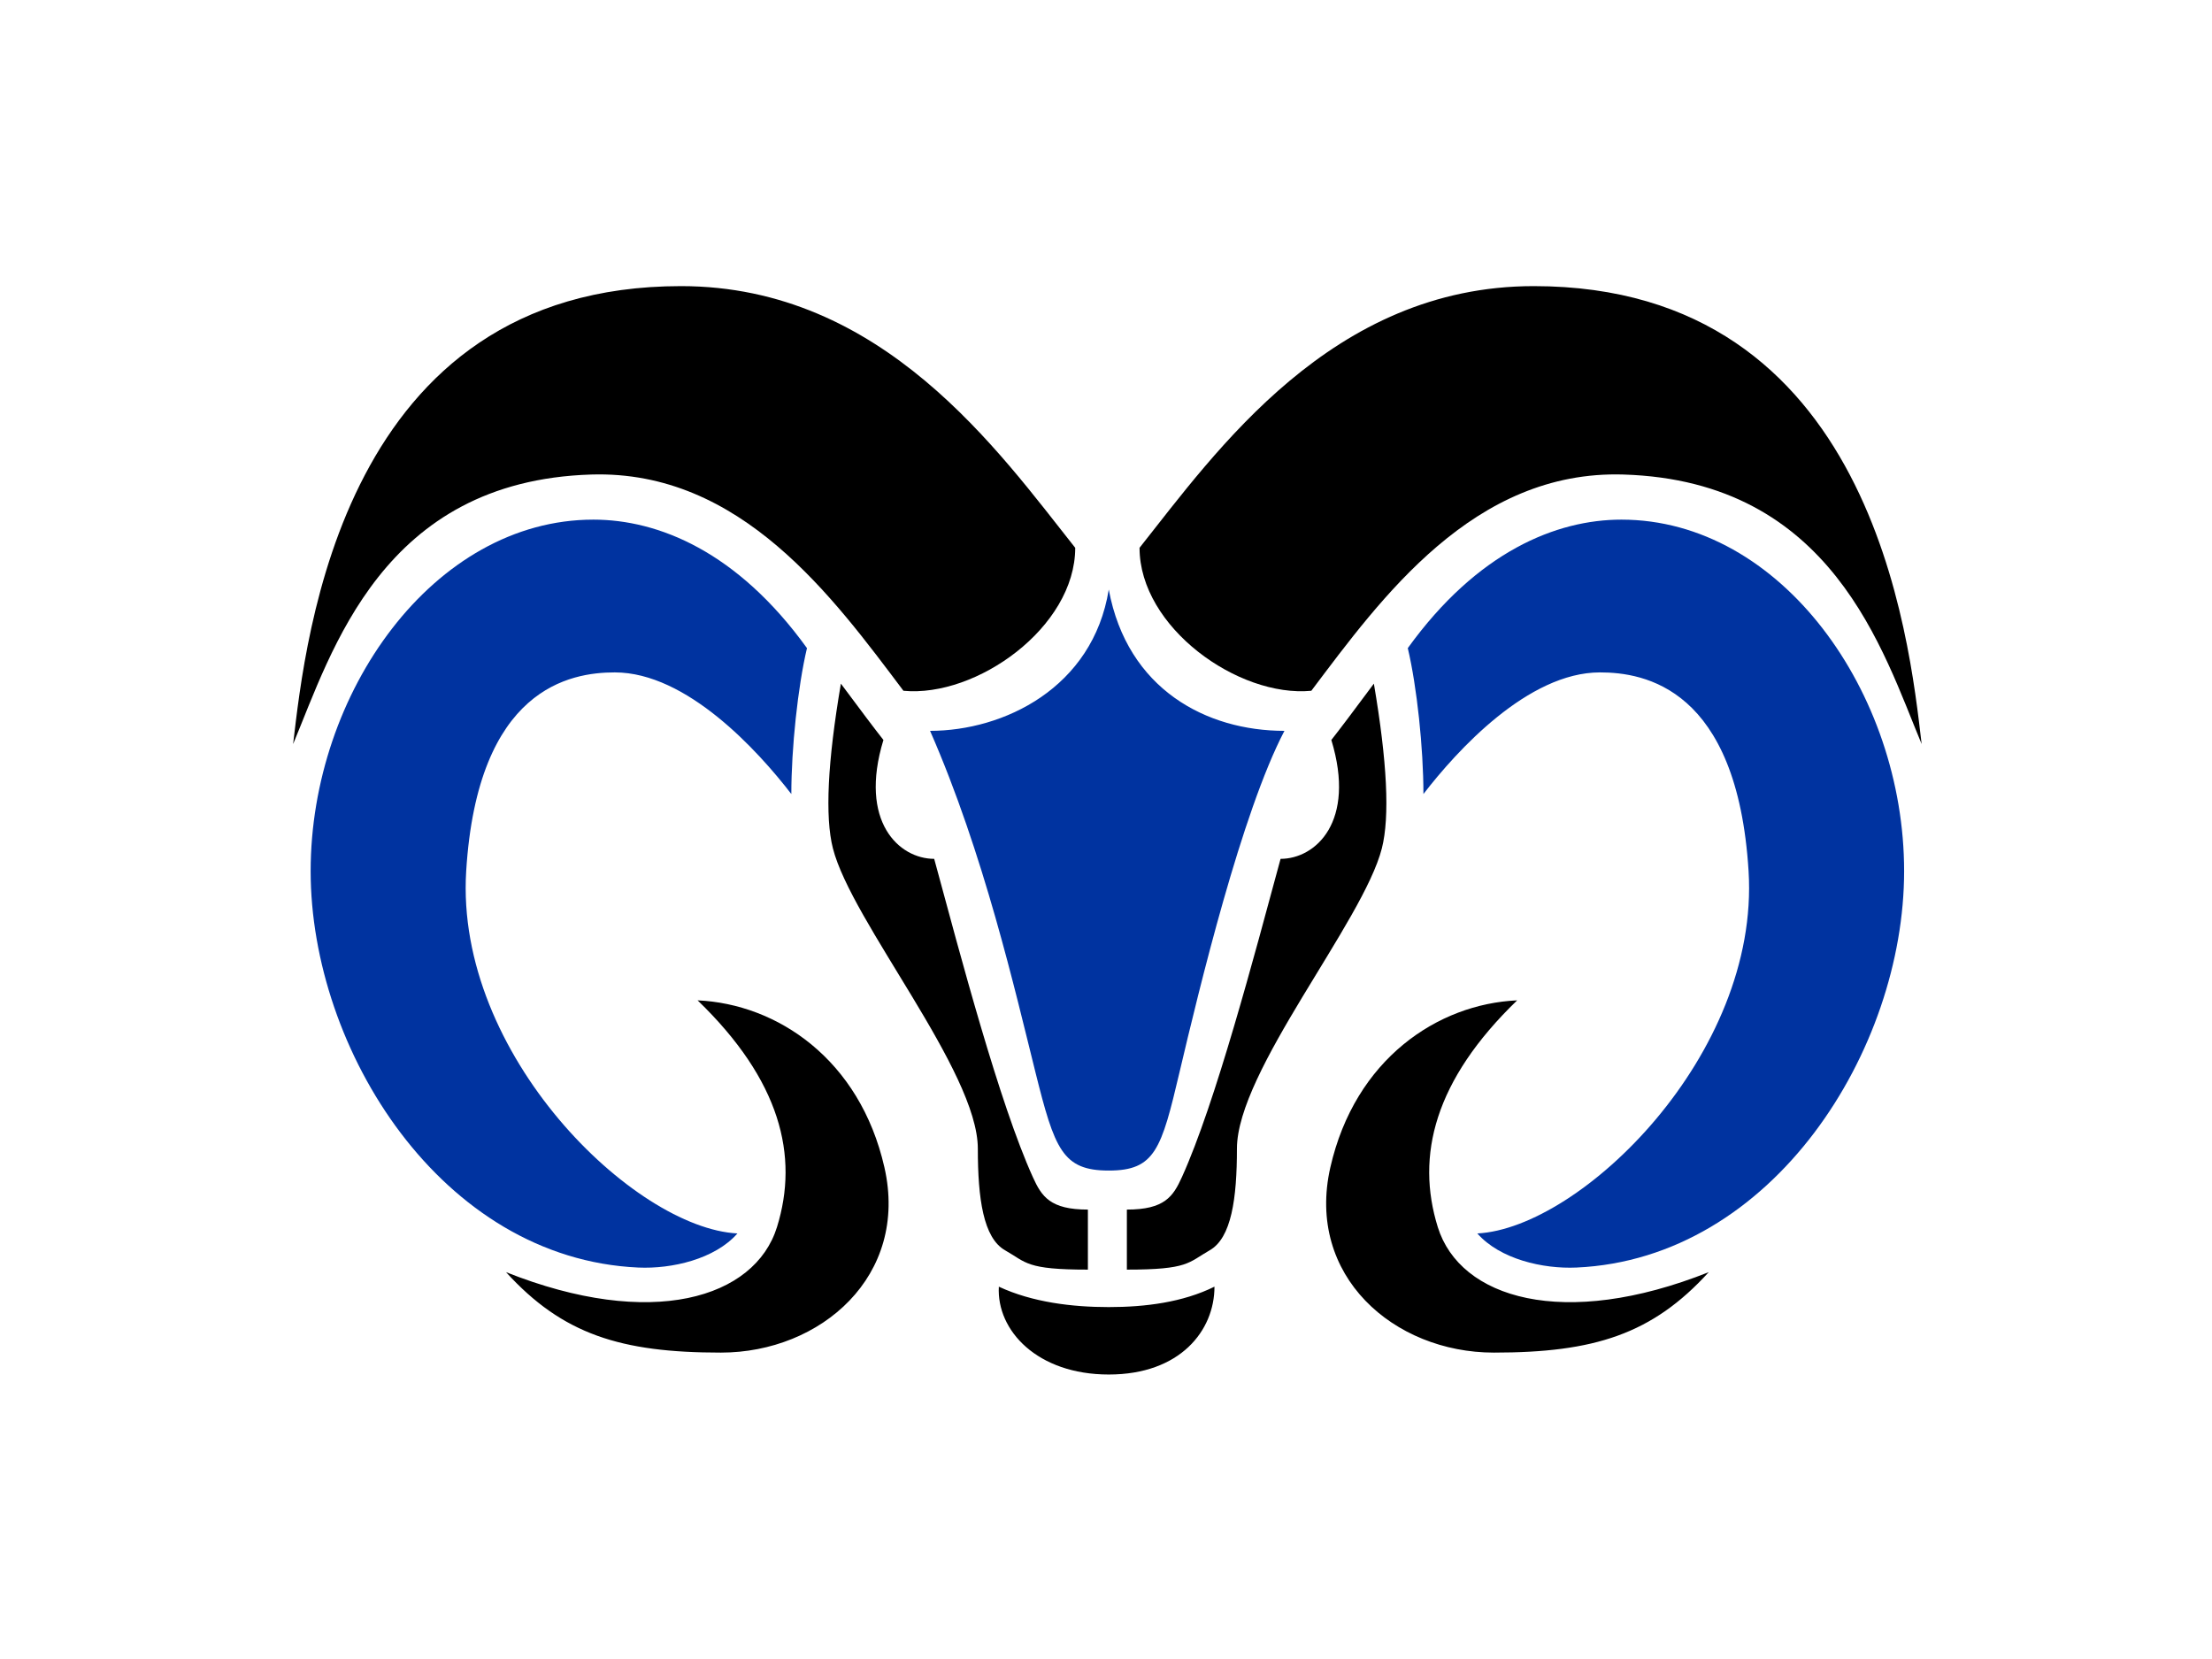 <?xml version="1.0" encoding="UTF-8"?>
<svg width="800px" height="600px" viewBox="0 0 800 600" version="1.1" xmlns="http://www.w3.org/2000/svg" xmlns:xlink="http://www.w3.org/1999/xlink">
    <!-- Generator: Sketch 56.3 (81716) - https://sketch.com -->
    <title>borrego-blue</title>
    <desc>Created with Sketch.</desc>
    <g id="Page-1" stroke="none" stroke-width="1" fill="none" fill-rule="evenodd">
        <g id="borrego-blue">
            <rect id="background" x="0" y="0" width="800" height="600"></rect>
            <path d="M388.867,198.119 C388.867,226.885 353.12,252.343 326.741,249.829 C301.4,216.203 268.015,169.942 213.804,171.62 C138.241,173.96 120.011,235.617 106.012,269.087 C110.562,230.488 123.855,103.479 246.293,103.479 C319.303,103.479 361.242,163.308 388.867,198.119 Z M183.015,460.093 C235.575,481.018 272.992,469.588 281.008,443.788 C289.025,417.988 282.223,390.678 252.301,361.793 C281.008,363.085 310.943,383.012 319.862,422.198 C328.78,461.383 296.929,489.188 260.721,489.188 C224.513,489.188 203.473,482.579 183.015,460.093 Z M304.119,247.248 C311.427,257.091 316.555,263.882 319.502,267.62 C310.47,297.255 325.229,310.612 337.862,310.612 C347.385,345.712 361.438,399.047 373.566,425.766 C376.729,432.734 379.824,437.463 393.452,437.463 C393.452,443.769 393.452,453.644 393.452,459.176 C371.109,459.176 371.326,456.648 363.479,452.171 C355.632,447.694 353.646,433.46 353.646,415.427 C353.646,387.403 307.952,333.346 301.222,306.784 C298.334,295.386 299.3,275.541 304.119,247.248 Z M412.133,198.119 C439.758,163.308 481.697,103.479 554.707,103.479 C677.145,103.479 690.438,230.488 694.988,269.087 C680.989,235.617 662.759,173.96 587.196,171.62 C532.985,169.942 499.6,216.203 474.259,249.829 C447.88,252.343 412.133,226.885 412.133,198.119 Z M617.985,460.093 C597.527,482.579 576.487,489.188 540.279,489.188 C504.071,489.188 472.22,461.383 481.138,422.198 C490.057,383.012 519.992,363.085 548.699,361.793 C518.777,390.678 511.975,417.988 519.992,443.788 C528.008,469.588 565.425,481.018 617.985,460.093 Z M496.881,247.248 C501.7,275.541 502.666,295.386 499.778,306.784 C493.048,333.346 447.354,387.403 447.354,415.427 C447.354,433.46 445.368,447.694 437.521,452.171 C429.674,456.648 429.891,459.176 407.548,459.176 C407.548,453.644 407.548,443.769 407.548,437.463 C421.176,437.463 424.271,432.734 427.434,425.766 C439.562,399.047 453.615,345.712 463.138,310.612 C475.771,310.612 490.53,297.255 481.498,267.62 C484.445,263.882 489.573,257.091 496.881,247.248 Z M361.241,465.343 C373.388,471 387.778,472.725 401,472.725 C414.222,472.725 427.771,471 439.23,465.343 C439.23,481.227 426.817,497.111 401,497.111 C375.183,497.111 360.393,481.227 361.241,465.343 Z" id="black" fill="#000000"></path>
            <path d="M291.854,234.406 C288.55,248.339 286.198,270.613 286.198,287.171 C274.11,271.486 248.369,243.182 222.356,243.182 C206.353,243.182 172.707,248.733 168.603,315.063 C164.5,381.393 229.286,444.187 266.703,446.092 C258.523,455.404 242.959,458.969 230.863,458.426 C159.63,455.23 112.35,379.552 112.35,315.063 C112.35,250.575 156.826,187.931 214.603,187.931 C238.068,187.931 266.627,199.438 291.854,234.406 Z M509.146,234.406 C534.373,199.438 562.932,187.931 586.397,187.931 C644.174,187.931 688.65,250.575 688.65,315.063 C688.65,379.552 641.37,455.23 570.137,458.426 C558.041,458.969 542.477,455.404 534.297,446.092 C571.714,444.187 636.5,381.393 632.397,315.063 C628.293,248.733 594.647,243.182 578.644,243.182 C552.631,243.182 526.89,271.486 514.802,287.171 C514.802,270.613 512.45,248.339 509.146,234.406 Z M401,213.213 C407.707,249.329 436.351,264.321 464.532,264.321 C449.06,293.93 433.77,357.291 426.588,387.794 C420.034,415.626 417.743,423.35 401,423.35 C384.257,423.35 381.429,415.626 374.48,387.794 C367.231,358.764 355.838,308.697 336.371,264.321 C362.933,264.321 395.23,248.875 401,213.213 Z" id="blue" fill="#0033A0"></path>
        </g>
    </g>
</svg>